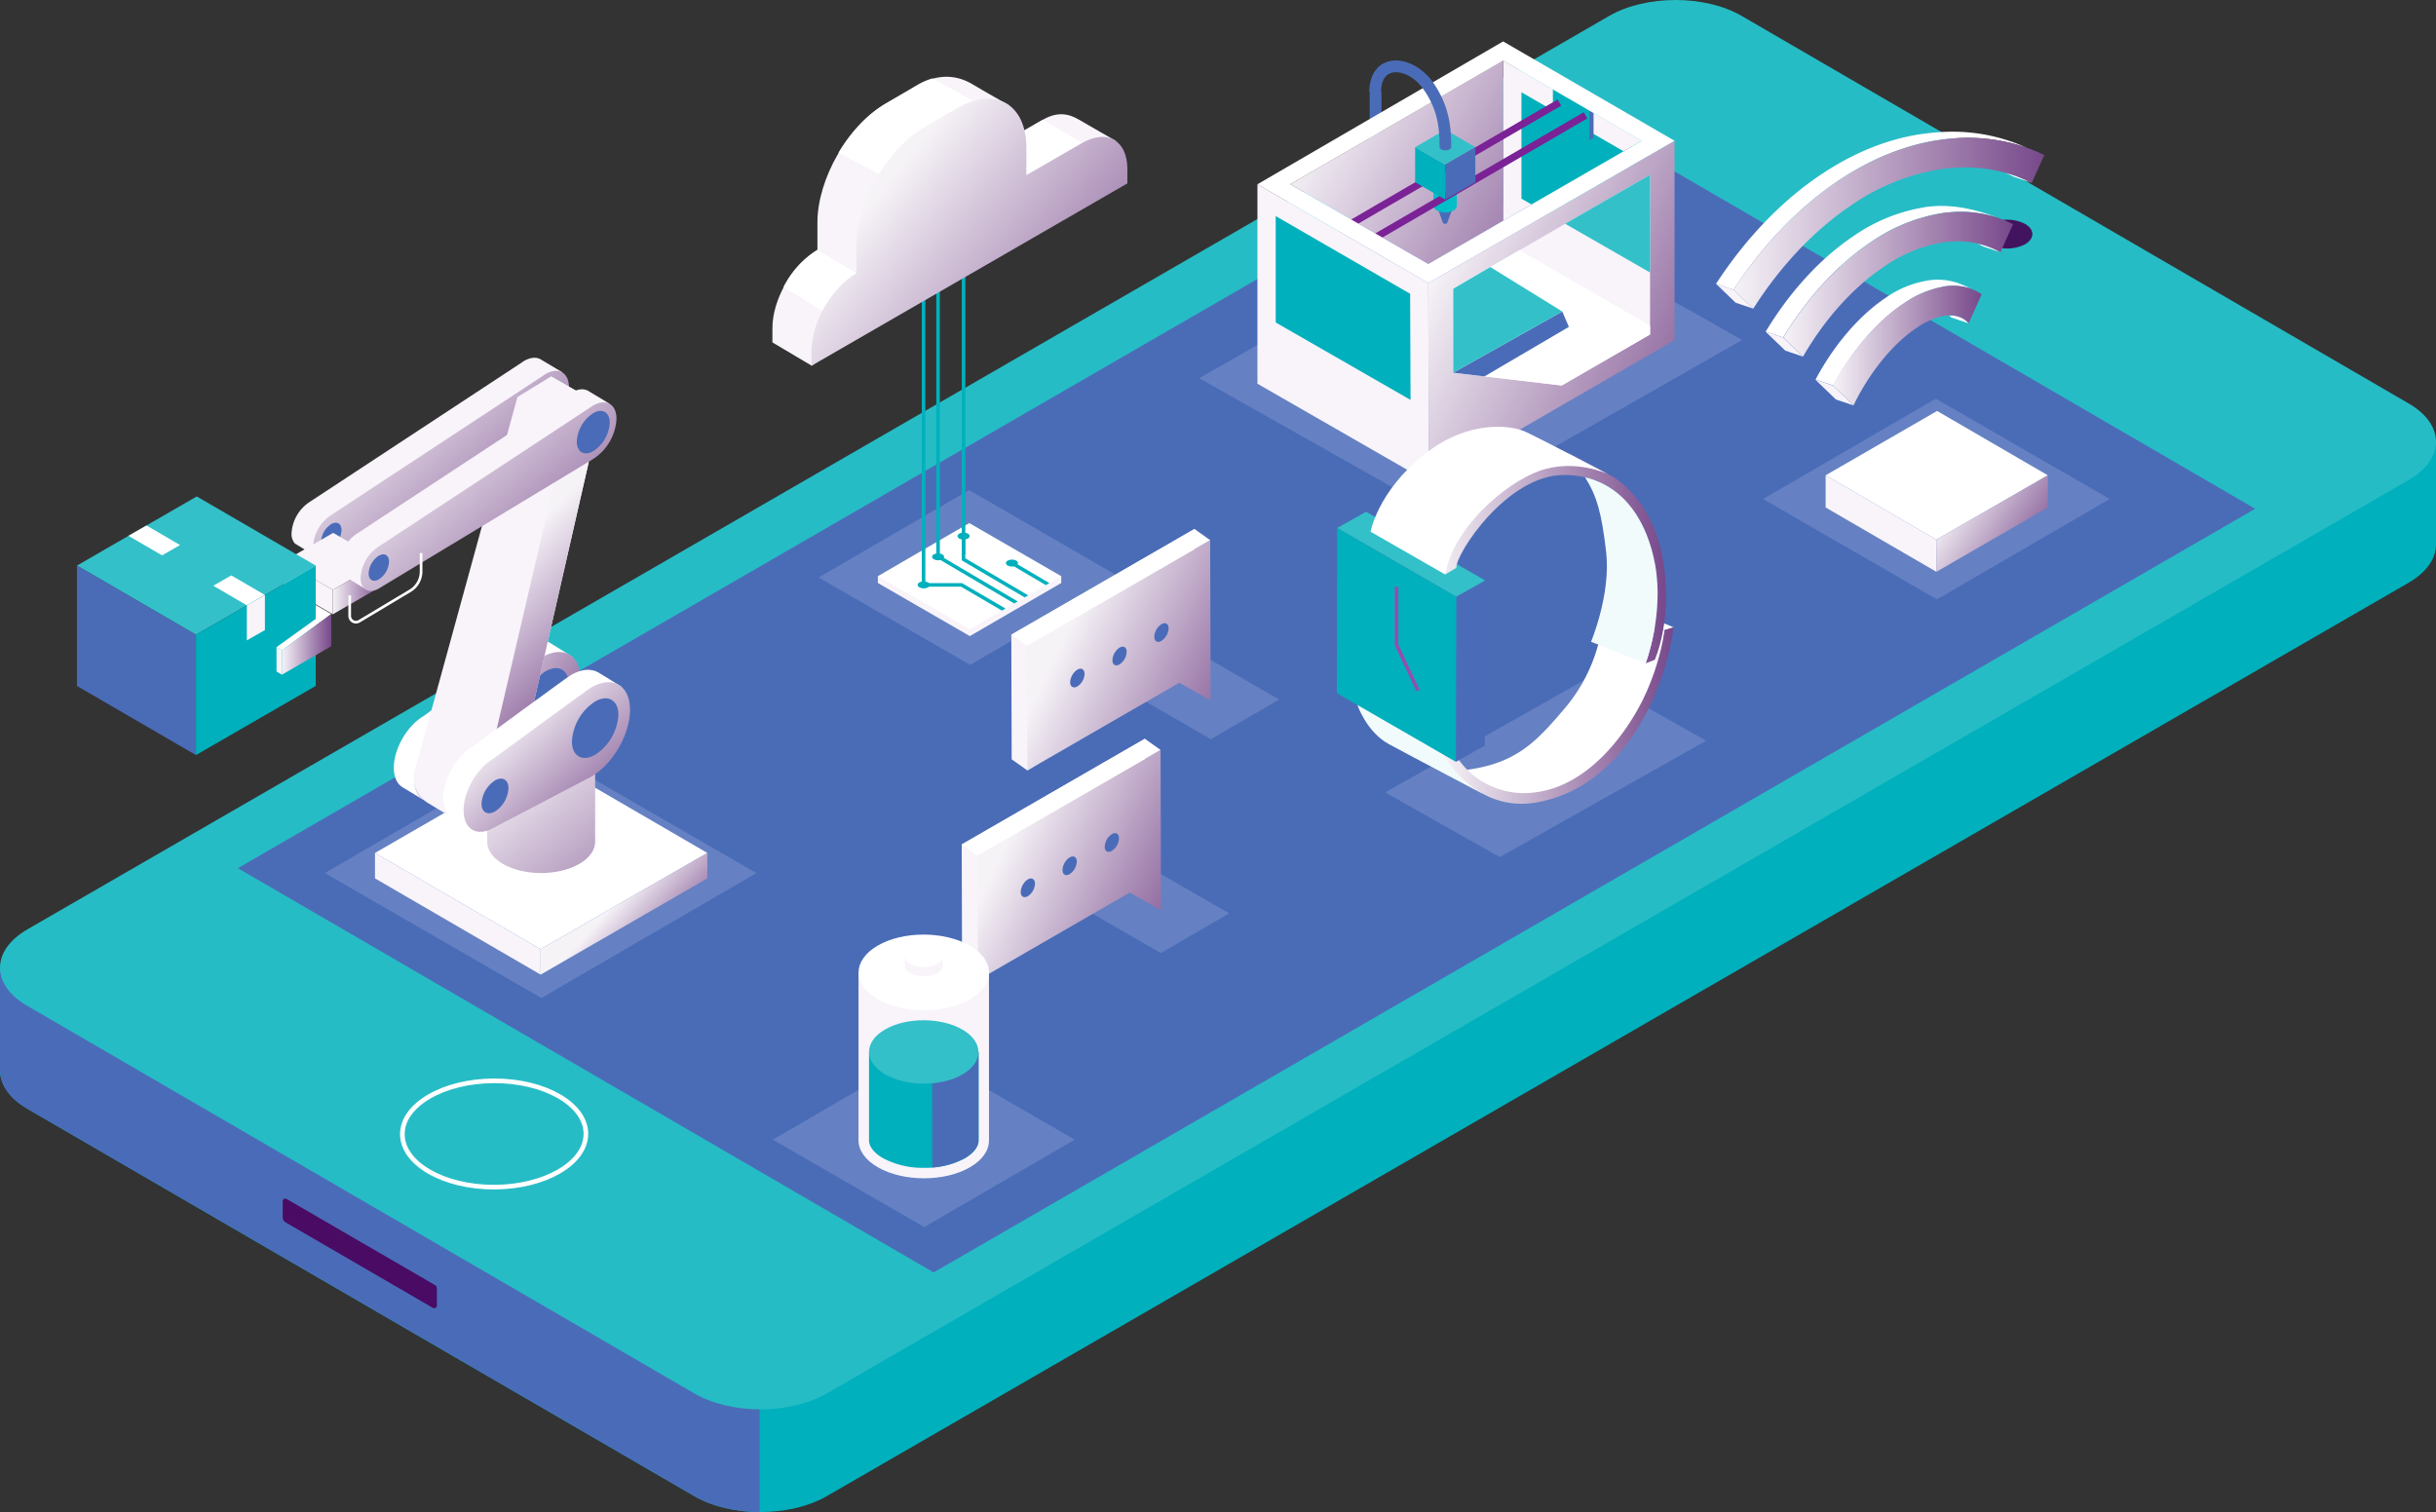 <svg xmlns="http://www.w3.org/2000/svg" xmlns:xlink="http://www.w3.org/1999/xlink" viewBox="0 0 683.22 424.15"><rect x="0" y="0" width="683.22" height="424.15" fill="#333333" stroke="none"/><defs><style>.cls-1,.cls-11,.cls-14,.cls-26,.cls-34,.cls-42{fill:none;}.cls-2{fill:#00b0bc;}.cls-3{fill:#4a6cb8;}.cls-4{fill:#26bcc6;}.cls-5{fill:#4a6cb7;}.cls-6{fill:#6581c3;}.cls-7{fill:#f8f4fa;}.cls-8{fill:url(#linear-gradient);}.cls-9{fill:url(#New_Gradient_Swatch);}.cls-10{fill:#00bfc8;}.cls-11{stroke:#7a2296;stroke-width:2px;}.cls-11,.cls-14,.cls-26,.cls-34,.cls-42{stroke-miterlimit:10;}.cls-12{fill:#33c0c9;}.cls-13{fill:#fff;}.cls-14,.cls-26{stroke:#fff;}.cls-14{stroke-width:1.3px;}.cls-15{fill:#42145f;}.cls-16{fill:#490b63;}.cls-17{fill:url(#New_Gradient_Swatch-2);}.cls-18{fill:url(#New_Gradient_Swatch-3);}.cls-19{fill:url(#New_Gradient_Swatch-4);}.cls-20{fill:url(#New_Gradient_Swatch-5);}.cls-21{fill:url(#New_Gradient_Swatch-6);}.cls-22{fill:url(#New_Gradient_Swatch-7);}.cls-23{fill:url(#New_Gradient_Swatch-8);}.cls-24{fill:url(#New_Gradient_Swatch-9);}.cls-25{fill:url(#New_Gradient_Swatch-10);}.cls-26{stroke-width:0.75px;}.cls-27{fill:url(#New_Gradient_Swatch-11);}.cls-28{isolation:isolate;}.cls-29{fill:url(#New_Gradient_Swatch-12);}.cls-30{fill:url(#New_Gradient_Swatch-13);}.cls-31{fill:url(#New_Gradient_Swatch-14);}.cls-32{fill:#f8f3f8;}.cls-33{clip-path:url(#clip-path);}.cls-34{stroke:#00b0bc;}.cls-35{fill:#00afbb;}.cls-36{fill:url(#New_Gradient_Swatch-15);}.cls-37{fill:url(#New_Gradient_Swatch-16);}.cls-38{fill:url(#New_Gradient_Swatch-17);}.cls-39{fill:#f2fbfc;}.cls-40{fill:url(#New_Gradient_Swatch-18);}.cls-41{fill:url(#New_Gradient_Swatch-19);}.cls-42{stroke:#944eab;}</style><linearGradient id="linear-gradient" x1="403.92" y1="72.44" x2="488.4" y2="112.76" gradientUnits="userSpaceOnUse"><stop offset="0" stop-color="#f6f3f7"/><stop offset="1" stop-color="#77488a"/></linearGradient><linearGradient id="New_Gradient_Swatch" x1="374.21" y1="24.19" x2="455.47" y2="71.18" xlink:href="#linear-gradient"/><linearGradient id="New_Gradient_Swatch-2" x1="172.09" y1="253.69" x2="190.39" y2="270.26" xlink:href="#linear-gradient"/><linearGradient id="New_Gradient_Swatch-3" x1="141.56" y1="213.71" x2="189.64" y2="271.16" xlink:href="#linear-gradient"/><linearGradient id="New_Gradient_Swatch-4" x1="104.02" y1="109.06" x2="152.31" y2="162.15" xlink:href="#linear-gradient"/><linearGradient id="New_Gradient_Swatch-5" x1="93.35" y1="164.89" x2="107.2" y2="164.89" xlink:href="#linear-gradient"/><linearGradient id="New_Gradient_Swatch-6" x1="79.08" y1="180.76" x2="92.92" y2="180.76" xlink:href="#linear-gradient"/><linearGradient id="New_Gradient_Swatch-7" x1="122.92" y1="193.45" x2="162.11" y2="218.82" xlink:href="#linear-gradient"/><linearGradient id="New_Gradient_Swatch-8" x1="142.75" y1="154.77" x2="178.98" y2="191.48" xlink:href="#linear-gradient"/><linearGradient id="New_Gradient_Swatch-9" x1="142.27" y1="200.9" x2="174.15" y2="235" xlink:href="#linear-gradient"/><linearGradient id="New_Gradient_Swatch-10" x1="117.95" y1="118.44" x2="166.07" y2="171.68" xlink:href="#linear-gradient"/><linearGradient id="New_Gradient_Swatch-11" x1="547.95" y1="139.63" x2="573.9" y2="157.06" xlink:href="#linear-gradient"/><linearGradient id="New_Gradient_Swatch-12" x1="486.23" y1="62.62" x2="573.36" y2="62.62" xlink:href="#linear-gradient"/><linearGradient id="New_Gradient_Swatch-13" x1="500.12" y1="79.73" x2="564.63" y2="79.73" xlink:href="#linear-gradient"/><linearGradient id="New_Gradient_Swatch-14" x1="514.1" y1="96.95" x2="555.81" y2="96.95" xlink:href="#linear-gradient"/><clipPath id="clip-path"><polygon class="cls-1" points="297.65 161.63 272.01 176.52 246.21 161.63 271.84 146.73 297.65 161.63"/></clipPath><linearGradient id="New_Gradient_Swatch-15" x1="247.46" y1="52.88" x2="319.73" y2="110.33" xlink:href="#linear-gradient"/><linearGradient id="New_Gradient_Swatch-16" x1="283.01" y1="234.62" x2="338" y2="260.87" xlink:href="#linear-gradient"/><linearGradient id="New_Gradient_Swatch-17" x1="299.19" y1="176.86" x2="354.18" y2="203.1" xlink:href="#linear-gradient"/><linearGradient id="New_Gradient_Swatch-18" x1="404.85" y1="200.74" x2="469.41" y2="200.74" xlink:href="#linear-gradient"/><linearGradient id="New_Gradient_Swatch-19" x1="401.91" y1="156.69" x2="467.33" y2="156.69" xlink:href="#linear-gradient"/></defs><title>main_illo</title><g id="Layer_2" data-name="Layer 2"><g id="NatWest-longform_1-sustainability-desktop"><path class="cls-2" d="M0,299.92H0V271.78l58-11.31L451.36,33.26c10.28-5.94,26.88-5.94,37.09,0l165.18,96,29.59-5.78v29.27h0c0,3.9-2.6,7.79-7.74,10.76L231.86,419.71c-10.28,5.93-26.89,5.93-37.1,0L7.62,311C2.39,307.91-.13,303.9,0,299.92Z"/><path class="cls-3" d="M213.05,170.9V424.15c-6.63,0-13.24-1.52-18.29-4.45L7.62,311c-5.23-3-7.75-7.05-7.59-11H0V271.78l58-11.31Z"/><path class="cls-4" d="M7.75,260.66c-10.28,5.93-10.34,15.55-.13,21.48L194.76,390.89c10.21,5.94,26.82,5.94,37.1,0L675.48,134.69c10.28-5.93,10.32-15.55.11-21.49L488.45,4.45c-10.21-5.93-26.81-5.93-37.09,0Z"/><polygon class="cls-5" points="66.7 243.54 261.85 356.94 632.51 142.72 437.37 29.31 66.7 243.54"/><polygon class="cls-6" points="488.6 95.37 403.36 143.94 336.35 106.09 421.58 57.53 488.6 95.37"/><polygon class="cls-7" points="421.58 16.97 421.58 61.93 460.43 39.48 421.58 16.97"/><polygon class="cls-2" points="426.72 25.89 426.72 55.73 464.53 77.45 464.42 47.67 426.72 25.89"/><polygon class="cls-8" points="469.66 39.49 400.6 79.4 400.74 135.26 469.66 95.43 469.66 39.49"/><polygon class="cls-7" points="352.67 51.7 352.67 107.64 400.74 135.26 400.6 79.4 352.67 51.7"/><polygon class="cls-2" points="357.8 60.62 357.8 90.46 395.61 112.18 395.5 82.41 357.8 60.62"/><polygon class="cls-3" points="384.16 25.94 384.16 40.05 387.46 40.05 387.46 25.94 385.81 24.28 384.16 25.94"/><polygon class="cls-9" points="361.88 51.69 400.6 74.06 421.58 61.93 421.58 16.97 361.88 51.69"/><path class="cls-3" d="M407.32,58.7h-4l1.37,3.79a.32.32,0,0,0,.16.19,1,1,0,0,0,.9,0,.32.32,0,0,0,.16-.19Z"/><path class="cls-10" d="M408.59,57.74a1.61,1.61,0,0,1-.95,1.33,5.08,5.08,0,0,1-4.59,0,1.62,1.62,0,0,1-1-1.33V53h6.5Z"/><polygon class="cls-2" points="445.74 30.93 435.54 25.03 435.54 33.44 445.74 39.32 445.74 30.93"/><polygon class="cls-3" points="446.94 31.64 445.74 30.93 445.74 39.32 446.94 38.79 446.94 31.64"/><line class="cls-11" x1="444.7" y1="32.35" x2="384.99" y2="67.06"/><line class="cls-11" x1="437.36" y1="28.78" x2="378.73" y2="62.87"/><polygon class="cls-2" points="405.34 46.15 396.9 41.27 396.9 51.13 405.34 55.98 405.34 46.15"/><polygon class="cls-12" points="413.79 41.27 405.34 36.38 396.9 41.3 405.34 46.15 413.79 41.27"/><polygon class="cls-3" points="405.34 46.15 413.79 41.27 413.79 51.13 405.34 55.98 405.34 46.15"/><polygon class="cls-7" points="462.79 49.02 407.47 80.99 407.58 104.55 438.01 108.14 462.79 93.82 462.79 49.02"/><polygon class="cls-12" points="462.79 76.45 462.79 49.02 438.98 62.77 462.79 76.45"/><polygon class="cls-13" points="462.79 93.82 462.79 91.36 426.21 70.16 407.47 80.99 407.58 104.55 438.01 108.14 462.79 93.82"/><polygon class="cls-3" points="440.02 91.69 416.34 105.59 407.58 104.55 438.16 87.37 440.02 91.69"/><polygon class="cls-12" points="417.98 74.91 438.16 87.37 407.58 104.55 407.58 80.99 417.98 74.91"/><path class="cls-13" d="M421.58,11.62,352.66,51.7,400.6,79.4l69.06-39.91Zm-21,62.44L361.88,51.69,421.59,17l38.84,22.51Z"/><path class="cls-3" d="M402,23.23c-3.29-4.73-8.68-7.22-12.8-5.92-3.28,1-5.16,4.16-5.16,8.58h3.31c0-2.07.49-4.69,2.84-5.43s6.31.65,9.1,4.66c4.1,5.86,4.45,11.14,4.46,16.08v.07a.8.8,0,0,0,.48.63,2.52,2.52,0,0,0,2.33,0,.81.81,0,0,0,.47-.63v-.09C407,35.94,406.6,29.89,402,23.23Z"/><ellipse class="cls-14" cx="138.6" cy="318.1" rx="25.74" ry="14.91" transform="translate(-0.9 0.39) rotate(-0.16)"/><path class="cls-15" d="M558.09,62.81c-2.73,1.57-2.76,4.13,0,5.72a10.93,10.93,0,0,0,9.87,0c2.73-1.58,2.75-4.15,0-5.72A10.86,10.86,0,0,0,558.09,62.81Z"/><path class="cls-16" d="M79.29,336.94v4.59a1.55,1.55,0,0,0,.78,1.35l41.33,24a.75.75,0,0,0,1.13-.65v-4.77a1.13,1.13,0,0,0-.57-1L80.37,336.32A.72.72,0,0,0,79.29,336.94Z"/><polygon class="cls-6" points="212.13 244.91 151.83 279.95 91.13 244.91 151.43 209.86 212.13 244.91"/><polygon class="cls-13" points="105.17 239.27 151.63 266.27 198.39 239.27 151.94 212.27 105.17 239.27"/><polygon class="cls-7" points="105.17 239.27 105.17 246.4 151.63 273.4 151.63 266.27 105.17 239.27"/><polygon class="cls-17" points="198.39 239.27 198.39 246.4 151.63 273.4 151.63 266.27 198.39 239.27"/><path class="cls-18" d="M136.64,236.14c0,2.24,1.46,4.49,4.4,6.2,5.9,3.42,15.48,3.42,21.42,0,3-1.71,4.45-4,4.46-6.2V213.67H136.64Z"/><path class="cls-7" d="M151.61,100.79c-1.19-.68-2.82-.58-4.62.46-.28.17-.55.35-.82.55l-59.31,39a11.23,11.23,0,0,0-5.09,8.82,4,4,0,0,0,.94,2.85L89,156.32l68.72-51.88Z"/><path class="cls-19" d="M92.91,144.46l59.31-39c.27-.19.54-.38.82-.54,3.6-2.08,6.53-.4,6.54,3.73a14.32,14.32,0,0,1-6.5,11.24L92.94,156.2c-2.82,1.63-5.12.32-5.13-2.92A11.21,11.21,0,0,1,92.91,144.46Z"/><path class="cls-5" d="M153.05,107.05a10.17,10.17,0,0,0-4.61,8c0,2.93,2.08,4.12,4.64,2.64a10.16,10.16,0,0,0,4.61-8C157.68,106.77,155.6,105.58,153.05,107.05Z"/><path class="cls-3" d="M92.91,147a6.28,6.28,0,0,0-2.85,5c0,1.81,1.29,2.55,2.87,1.63a6.29,6.29,0,0,0,2.86-4.94C95.78,146.86,94.5,146.12,92.91,147Z"/><polygon class="cls-7" points="79.59 157.47 93.35 165.47 107.2 157.47 93.44 149.48 79.59 157.47"/><polygon class="cls-7" points="79.59 157.47 79.59 164.32 93.35 172.32 93.35 165.47 79.59 157.47"/><polygon class="cls-20" points="107.2 157.47 107.2 164.32 93.35 172.32 93.35 165.47 107.2 157.47"/><polygon class="cls-12" points="21.58 158.66 54.96 178.06 88.56 158.66 55.18 139.26 21.58 158.66"/><polygon class="cls-13" points="59.81 164.31 69.23 169.8 74.3 166.91 64.88 161.41 59.81 164.31"/><polygon class="cls-5" points="21.58 158.65 21.58 192.42 54.96 211.81 54.96 178.05 21.58 158.65"/><polygon class="cls-2" points="88.56 158.66 88.56 192.41 54.96 211.81 54.96 178.06 88.56 158.66"/><polygon class="cls-7" points="74.3 166.91 74.3 176.75 69.23 179.64 69.23 169.8 74.3 166.91"/><polygon class="cls-13" points="36.02 150.3 45.44 155.79 50.51 152.9 41.09 147.41 36.02 150.3"/><polygon class="cls-13" points="77.55 181.53 79.08 182.42 92.92 172.25 88.56 169.72 88.56 173.61 77.55 181.53"/><polygon class="cls-7" points="77.55 181.53 77.55 188.38 79.08 189.26 79.08 182.42 77.55 181.53"/><polygon class="cls-21" points="92.92 172.25 92.92 181.27 79.08 189.26 79.08 182.42 92.92 172.25"/><path class="cls-13" d="M153.91,180.14c-2-1.12-4.7-.95-7.7.78-.94.55-27.34,19.91-27.34,19.91-4.67,2.69-8.45,9.23-8.43,14.59,0,2.69,1,4.57,2.49,5.44l5.5,3.32s42.49-39.6,42.14-39.9S153.91,180.14,153.91,180.14Z"/><path class="cls-22" d="M124.59,204.28s26.41-19.36,27.34-19.9c6-3.47,10.9-.68,10.92,6.22S158,205.92,152,209.39l-27.35,14.32c-4.67,2.7-8.47.54-8.49-4.83S119.92,207,124.59,204.28Z"/><path class="cls-3" d="M153,188.32a14.29,14.29,0,0,0-6.49,11.25c0,4.13,2.94,5.79,6.53,3.72a14.32,14.32,0,0,0,6.5-11.25C159.57,187.91,156.64,186.24,153,188.32Z"/><path class="cls-5" d="M125,210.47A8.32,8.32,0,0,0,121.2,217c0,2.39,1.7,3.36,3.79,2.16a8.33,8.33,0,0,0,3.77-6.52C128.75,210.24,127.05,209.27,125,210.47Z"/><path class="cls-7" d="M126.79,229.33l-6.64-4A8.3,8.3,0,0,1,116.4,216l28.69-104.53,9.5-5.83,14.15,8.1-19.38,84.91Z"/><polygon class="cls-23" points="136.64 215.94 159.14 119.48 145.12 111.46 154.59 105.64 168.74 113.75 149.36 198.66 136.64 215.94"/><polygon class="cls-7" points="145.12 111.46 152.15 115.48 159.14 119.48 167.91 114.17 161.45 109.57 154.59 105.64 145.12 111.46"/><path class="cls-13" d="M167.77,188.61c-2-1.12-4.7-1-7.7.78-.94.54-27.35,19.9-27.35,19.9-4.67,2.7-8.44,9.23-8.42,14.6,0,2.68,1,4.57,2.49,5.44l5.5,3.31s42.49-39.6,42.14-39.89S167.77,188.61,167.77,188.61Z"/><path class="cls-24" d="M138.45,212.75s26.4-19.36,27.34-19.9c6-3.47,10.9-.69,10.92,6.22s-4.84,15.31-10.85,18.78L138.5,232.18c-4.67,2.7-8.46.53-8.48-4.83S133.78,215.45,138.45,212.75Z"/><path class="cls-3" d="M166.9,196.79A14.29,14.29,0,0,0,160.41,208c0,4.14,2.94,5.8,6.53,3.73a14.33,14.33,0,0,0,6.5-11.25C173.43,196.38,170.5,194.71,166.9,196.79Z"/><path class="cls-3" d="M138.82,218.94a8.32,8.32,0,0,0-3.76,6.53c0,2.39,1.7,3.36,3.79,2.15a8.26,8.26,0,0,0,3.76-6.52C142.61,218.71,140.91,217.73,138.82,218.94Z"/><path class="cls-7" d="M164.94,109.63c-1.19-.67-2.82-.57-4.62.47-.28.16-.55.35-.82.54l-59.31,39a11.21,11.21,0,0,0-5.09,8.82,4,4,0,0,0,.94,2.84l6.26,3.83L171,113.28Z"/><path class="cls-25" d="M106.23,153.3l59.32-39a8.27,8.27,0,0,1,.82-.54c3.6-2.08,6.53-.41,6.54,3.72a14.32,14.32,0,0,1-6.5,11.25l-60.14,36.35c-2.82,1.63-5.12.32-5.13-2.92A11.25,11.25,0,0,1,106.23,153.3Z"/><path class="cls-3" d="M166.38,115.9a10.13,10.13,0,0,0-4.61,8c0,2.94,2.08,4.12,4.64,2.65a10.17,10.17,0,0,0,4.61-8C171,115.61,168.93,114.42,166.38,115.9Z"/><path class="cls-3" d="M106.24,155.88a6.29,6.29,0,0,0-2.85,5c0,1.82,1.29,2.55,2.87,1.64a6.31,6.31,0,0,0,2.86-4.95C109.11,155.71,107.83,155,106.24,155.88Z"/><path class="cls-26" d="M118.1,155.13v5.15a6.31,6.31,0,0,1-3,5.4l-14.37,8.6a1.75,1.75,0,0,1-2.65-1.5V167"/><polygon class="cls-6" points="591.68 139.98 543.25 168.13 494.5 139.99 542.93 111.84 591.68 139.98"/><polygon class="cls-13" points="512.03 133.33 543.09 151.38 574.35 133.33 543.29 115.28 512.03 133.33"/><polygon class="cls-7" points="512.03 133.33 512.03 142.35 543.09 160.4 543.09 151.38 512.03 133.33"/><polygon class="cls-27" points="574.35 133.33 574.35 142.35 543.09 160.4 543.09 151.38 574.35 133.33"/><g class="cls-28"><path class="cls-13" d="M562.25,48.41c.9.37,1.79.78,2.66,1.21l5,1.66a41.23,41.23,0,0,0-7.61-2.87M539.31,37.54C529.64,38.9,520,42.74,510.68,49c-11.27,7.53-21.37,18.3-29.39,30.62l5.5,5.31,4.95,1.66c.29-.44.58-.89.86-1.34-.29.45-.58.89-.86,1.34l-4.95-1.66-5.5-5.31,4.94,1.67c8-12.32,18.12-23.09,29.39-30.62,9.35-6.25,19-10.09,28.61-11.45,1.29-.18,2.59-.32,3.89-.41a50.3,50.3,0,0,1,20.22,2.6,50.07,50.07,0,0,0-25.16-4.27c-1.29.09-2.58.23-3.87.41"/><path class="cls-13" d="M554.62,68.32c.52.24,1,.51,1.54.8l5,1.67a23.05,23.05,0,0,0-6.49-2.47m-14.75-10.2a48.32,48.32,0,0,0-20.07,8.11c-9.51,6.35-18.06,15.91-24.62,26.78l5.54,5.35,4.94,1.67.39-.68-.39.68-4.94-1.67L495.18,93l4.94,1.67c6.57-10.87,15.12-20.43,24.62-26.78a48.45,48.45,0,0,1,20-8.11q1.29-.18,2.58-.27a32.87,32.87,0,0,1,13,1.59c-5.3-2.08-11.68-3.71-18-3.26q-1.27.09-2.55.27"/><path class="cls-13" d="M546.68,88.5a7,7,0,0,1,.55.54l4.95,1.67a6.87,6.87,0,0,0-1.69-1.37,7.26,7.26,0,0,0-3.81-.84m-6-9.81a28.4,28.4,0,0,0-11.71,4.78c-7.78,5.2-14.79,13.64-19.77,23l5.76,5.56,5,1.67.54-1.1c-.18.36-.37.73-.54,1.1l-5-1.67-5.76-5.56,5,1.67c5-9.39,12-17.83,19.76-23a28.25,28.25,0,0,1,11.52-4.79,15.31,15.31,0,0,1,7.15.58h0a23.23,23.23,0,0,0-2.14-1,17.62,17.62,0,0,0-9.76-1.26"/><path class="cls-29" d="M544.23,39.21c-9.66,1.36-19.26,5.2-28.61,11.45-11.27,7.53-21.37,18.3-29.39,30.62l5.51,5.3c.28-.45.57-.89.86-1.34,7.3-11.13,16.46-20.86,26.67-27.69a60.58,60.58,0,0,1,25.2-10.11c1.11-.15,2.23-.27,3.34-.35a43.44,43.44,0,0,1,14.44,1.32,41.23,41.23,0,0,1,7.61,2.87l3.5-7.79a47.85,47.85,0,0,0-5-2.09,50.3,50.3,0,0,0-20.22-2.6c-1.3.09-2.6.23-3.89.41"/><path class="cls-30" d="M544.78,59.79a48.45,48.45,0,0,0-20,8.11c-9.5,6.35-18.05,15.91-24.62,26.78l5.54,5.35.39-.68c5.89-10,13.67-18.76,22.35-24.56A40.22,40.22,0,0,1,545,68c.68-.09,1.36-.16,2-.21a26.23,26.23,0,0,1,7.57.51,23.05,23.05,0,0,1,6.49,2.47l3.52-7.85a30.08,30.08,0,0,0-4.25-1.83,32.87,32.87,0,0,0-13-1.59q-1.29.09-2.58.27"/><path class="cls-31" d="M545.38,80.35a28.25,28.25,0,0,0-11.52,4.79c-7.77,5.2-14.79,13.64-19.76,23l5.76,5.56c.17-.37.36-.74.54-1.1,4.3-8.44,10.48-16.16,17.12-20.6a20.15,20.15,0,0,1,8-3.44,11,11,0,0,1,1.13-.09,7.26,7.26,0,0,1,3.81.84,6.87,6.87,0,0,1,1.69,1.37l3.63-8.11a9.85,9.85,0,0,0-1.16-.73,13.82,13.82,0,0,0-2.12-.94,15.31,15.31,0,0,0-7.15-.58"/><polyline class="cls-32" points="481.29 79.61 486.79 84.92 491.74 86.58 486.23 81.28 481.29 79.61"/><polyline class="cls-32" points="495.18 93.01 500.72 98.36 505.66 100.03 500.12 94.68 495.18 93.01"/><polyline class="cls-32" points="509.15 106.5 514.91 112.06 519.86 113.73 514.1 108.17 509.15 106.5"/></g><polygon class="cls-6" points="314.24 161.99 272.07 186.5 229.62 161.99 271.79 137.48 314.24 161.99"/><polygon class="cls-7" points="297.65 163.54 272.01 178.44 246.21 163.54 246.21 161.63 297.65 161.63 297.65 163.54"/><polygon class="cls-13" points="297.65 161.63 272.01 176.52 246.21 161.63 271.84 146.73 297.65 161.63"/><g class="cls-33"><polyline class="cls-34" points="286.64 173.99 269.66 164.07 259.9 164.07"/><path class="cls-35" d="M260.25,163.38a.73.73,0,0,1,0,1.38,2.63,2.63,0,0,1-2.38,0c-.66-.38-.67-1,0-1.38A2.59,2.59,0,0,1,260.25,163.38Z"/><line class="cls-34" x1="289.93" y1="171.94" x2="263.23" y2="156.2"/><path class="cls-35" d="M264.29,155.51c.65.38.66,1,0,1.38a2.61,2.61,0,0,1-2.37,0c-.67-.39-.67-1,0-1.38A2.61,2.61,0,0,1,264.29,155.51Z"/><line class="cls-34" x1="311" y1="173.99" x2="284.3" y2="158.24"/><path class="cls-35" d="M285,157.26a.74.74,0,0,1,0,1.39,2.67,2.67,0,0,1-2.37,0c-.67-.39-.67-1,0-1.39A2.65,2.65,0,0,1,285,157.26Z"/><polyline class="cls-34" points="292.09 169.78 270.24 156.9 270.24 150.38"/><path class="cls-35" d="M271.43,149.69a.73.73,0,0,1,0,1.38,2.63,2.63,0,0,1-2.38,0c-.66-.38-.67-1,0-1.38A2.65,2.65,0,0,1,271.43,149.69Z"/></g><line class="cls-34" x1="259.03" y1="67.03" x2="259.03" y2="164.47"/><line class="cls-34" x1="263.1" y1="65.04" x2="263.1" y2="155.99"/><line class="cls-34" x1="270.25" y1="65.93" x2="270.25" y2="155.51"/><path class="cls-7" d="M305.19,44.91l-77.55,57.67-11-6.53V92c0-8,5.63-17.81,12.62-21.85l0-7.71c0-12.29,8.6-27.26,19.3-33.44l8.91-5.14c6.26-3.62,11.55-2.5,15.4-.15C275.32,25.2,283,29.54,283,29.54L276.85,42.6l15.63-9c4.17-2.41,7.31-1.7,10.19,0,2.55,1.52,10.3,5.92,10.3,5.92Z"/><path class="cls-13" d="M233.22,88.77l7-12.14-11-6.53a26.3,26.3,0,0,0-9.47,10.41Z"/><path class="cls-13" d="M249.25,50.52l31.45-18L261.55,22a17.71,17.71,0,0,0-4.15,1.77L248.49,29c-5.17,3-9.85,8-13.32,13.85C241,45.87,249.15,50.23,249.25,50.52Z"/><polygon class="cls-13" points="278.94 38.18 273.29 40.1 281.61 53.24 303.52 40.1 292.48 33.57 276.85 42.59 278.94 38.18"/><path class="cls-36" d="M268.43,30.34c10.7-6.17,19.4-1.21,19.44,11.07l0,7.71,15.63-9c7-4,12.67-.79,12.69,7.24l0,4.09-88.59,51.15v-4.1c0-8,5.63-17.81,12.61-21.85l0-7.71c0-12.29,8.61-27.26,19.31-33.44Z"/><polygon class="cls-6" points="344.71 256.22 325.56 267.34 306.3 256.22 325.44 245.09 344.71 256.22"/><polygon class="cls-7" points="321.1 207.24 321.19 242.19 320.91 245.04 274.24 274.97 269.83 271.84 269.73 236.89 321.1 207.24"/><polygon class="cls-37" points="325.5 210.37 325.6 245.32 325.63 255.34 316.87 250.36 274.24 274.97 274.14 240.02 325.5 210.37"/><path class="cls-3" d="M288.24,246.71c1.13-.66,2-.13,2.05,1.16a4.48,4.48,0,0,1-2,3.52c-1.12.65-2,.13-2-1.17A4.47,4.47,0,0,1,288.24,246.71Z"/><path class="cls-3" d="M300,240.53c1.13-.65,2-.12,2,1.17a4.44,4.44,0,0,1-2,3.51c-1.12.65-2,.13-2-1.16A4.48,4.48,0,0,1,300,240.53Z"/><path class="cls-3" d="M311.84,234c1.12-.65,2-.13,2,1.16a4.47,4.47,0,0,1-2,3.52c-1.12.65-2,.13-2-1.16A4.46,4.46,0,0,1,311.84,234Z"/><polygon class="cls-13" points="325.5 210.37 321.1 207.24 269.73 236.89 274.14 240.02 325.5 210.37"/><polygon class="cls-6" points="358.75 196.23 339.6 207.35 320.34 196.23 339.48 185.1 358.75 196.23"/><polygon class="cls-7" points="335.01 148.39 335.11 183.34 334.82 186.19 288.15 216.12 283.74 213 283.64 178.04 335.01 148.39"/><polygon class="cls-38" points="339.41 151.52 339.51 186.47 339.54 196.5 330.78 191.51 288.15 216.12 288.05 181.17 339.41 151.52"/><path class="cls-3" d="M302.15,187.86c1.13-.65,2-.13,2.05,1.16a4.49,4.49,0,0,1-2,3.52c-1.13.65-2.05.13-2.05-1.16A4.51,4.51,0,0,1,302.15,187.86Z"/><path class="cls-3" d="M314,181.68c1.13-.65,2-.12,2,1.17a4.47,4.47,0,0,1-2,3.52c-1.12.64-2,.13-2-1.17A4.51,4.51,0,0,1,314,181.68Z"/><path class="cls-3" d="M325.75,175.1c1.13-.65,2-.12,2,1.17a4.44,4.44,0,0,1-2,3.51c-1.12.65-2,.14-2-1.16A4.46,4.46,0,0,1,325.75,175.1Z"/><polygon class="cls-13" points="339.41 151.52 335.01 148.39 283.64 178.04 288.05 181.17 339.41 151.52"/><polygon class="cls-6" points="301.4 319.69 259.22 344.2 216.78 319.69 258.95 295.18 301.4 319.69"/><path class="cls-7" d="M277.38,319.94h0V272.77H240.79v47.17h0c0,2.71,1.82,5.42,5.4,7.49,7.17,4.14,18.75,4.14,25.87,0,3.56-2.07,5.33-4.78,5.32-7.49Z"/><path class="cls-2" d="M259.14,327.6a23.73,23.73,0,0,1-11.48-2.71c-2.49-1.44-3.93-3.25-3.93-5V295.1h30.73v24.84c0,1.72-1.4,3.53-3.86,5A23.52,23.52,0,0,1,259.14,327.6Z"/><path class="cls-5" d="M261.46,327.5a22.29,22.29,0,0,0,9.13-2.6c2.46-1.43,3.87-3.24,3.86-5V295.1h-13Z"/><path class="cls-13" d="M272,265.28c7.17,4.14,7.2,10.85.08,15s-18.7,4.14-25.87,0-7.2-10.84-.08-15S264.81,261.14,272,265.28Z"/><path class="cls-12" d="M269.91,288.81c6,3.47,6,9.1.06,12.57s-15.69,3.48-21.7,0-6.05-9.1-.07-12.58S263.89,285.34,269.91,288.81Z"/><path class="cls-7" d="M259.11,273.85a8.19,8.19,0,0,1-4-.93c-.86-.5-1.36-1.12-1.36-1.72v-2.95h10.59v3c0,.59-.48,1.21-1.33,1.71A8.14,8.14,0,0,1,259.11,273.85Z"/><path class="cls-13" d="M262.82,266.08c2.07,1.2,2.08,3.14,0,4.34a8.28,8.28,0,0,1-7.48,0c-2.08-1.2-2.09-3.14,0-4.34A8.24,8.24,0,0,1,262.82,266.08Z"/><polygon class="cls-6" points="478.49 207.79 420.65 240.42 388.52 222.29 446.36 189.66 478.49 207.79"/><polygon class="cls-13" points="469.41 175.99 465.91 174.52 464.91 176.16 466.88 176.76 469.41 175.99"/><path class="cls-39" d="M380.72,197.77s2.53,7.57,8.86,11,26.12,13.82,26.12,13.82l-9.27-10.32-11-10.55Z"/><path class="cls-13" d="M448.24,180.82A46.35,46.35,0,0,1,438.61,199c-7.6,8.88-13.23,15.2-27.57,17,0,0,6.53,9,20.13,7.33s26-17.13,34.26-34.1l1.45-12.48-10.44-3.21Z"/><path class="cls-40" d="M409.2,213.22a22.58,22.58,0,0,0,21.75,9c14.6-2,25-16.23,29.85-26a68.74,68.74,0,0,0,6.08-19.48l2.53-.77a76.85,76.85,0,0,1-5.9,20.41c-4.76,10.5-14.46,25.47-32.47,28.7-17.39,3.12-26.19-13.4-26.19-13.4Z"/><polygon class="cls-3" points="416.54 162.84 416.43 209.18 408.33 213.71 375.05 148.09 383.15 143.56 416.54 162.84"/><polygon class="cls-2" points="408.44 167.37 408.33 213.71 374.94 194.43 375.05 148.09 408.44 167.37"/><polygon class="cls-12" points="408.44 167.37 416.54 162.84 383.15 143.56 375.05 148.09 408.44 167.37"/><path class="cls-41" d="M461.54,186.08s5.2-13.61,2.69-27.56-10.61-25.28-25.59-25.28c-16,0-30.34,22.07-30.2,26.06l-3.06,1.82-3.47-19.85,38.24-14L451,133s12.05,5.29,15.36,23.74c3,16.91-2.25,28.35-2.25,28.35Z"/><path class="cls-13" d="M384.4,149.15s2-11.2,14.84-21.5,24.83-8.18,28.32-6.66S451,133,451,133s-9.33-4.46-19.23-.91-24.3,16.21-26.42,29.08Z"/><path class="cls-39" d="M464.23,158.52c-2.16-12-8.44-22-19.67-24.63,3.26,5.15,4.66,10,5.92,21,1.35,11.79-4.24,25.14-4.24,25.14l15.3,6.05S466.74,172.47,464.23,158.52Z"/><polyline class="cls-42" points="391.69 164.6 391.69 180.9 397.69 193.7"/></g></g></svg>